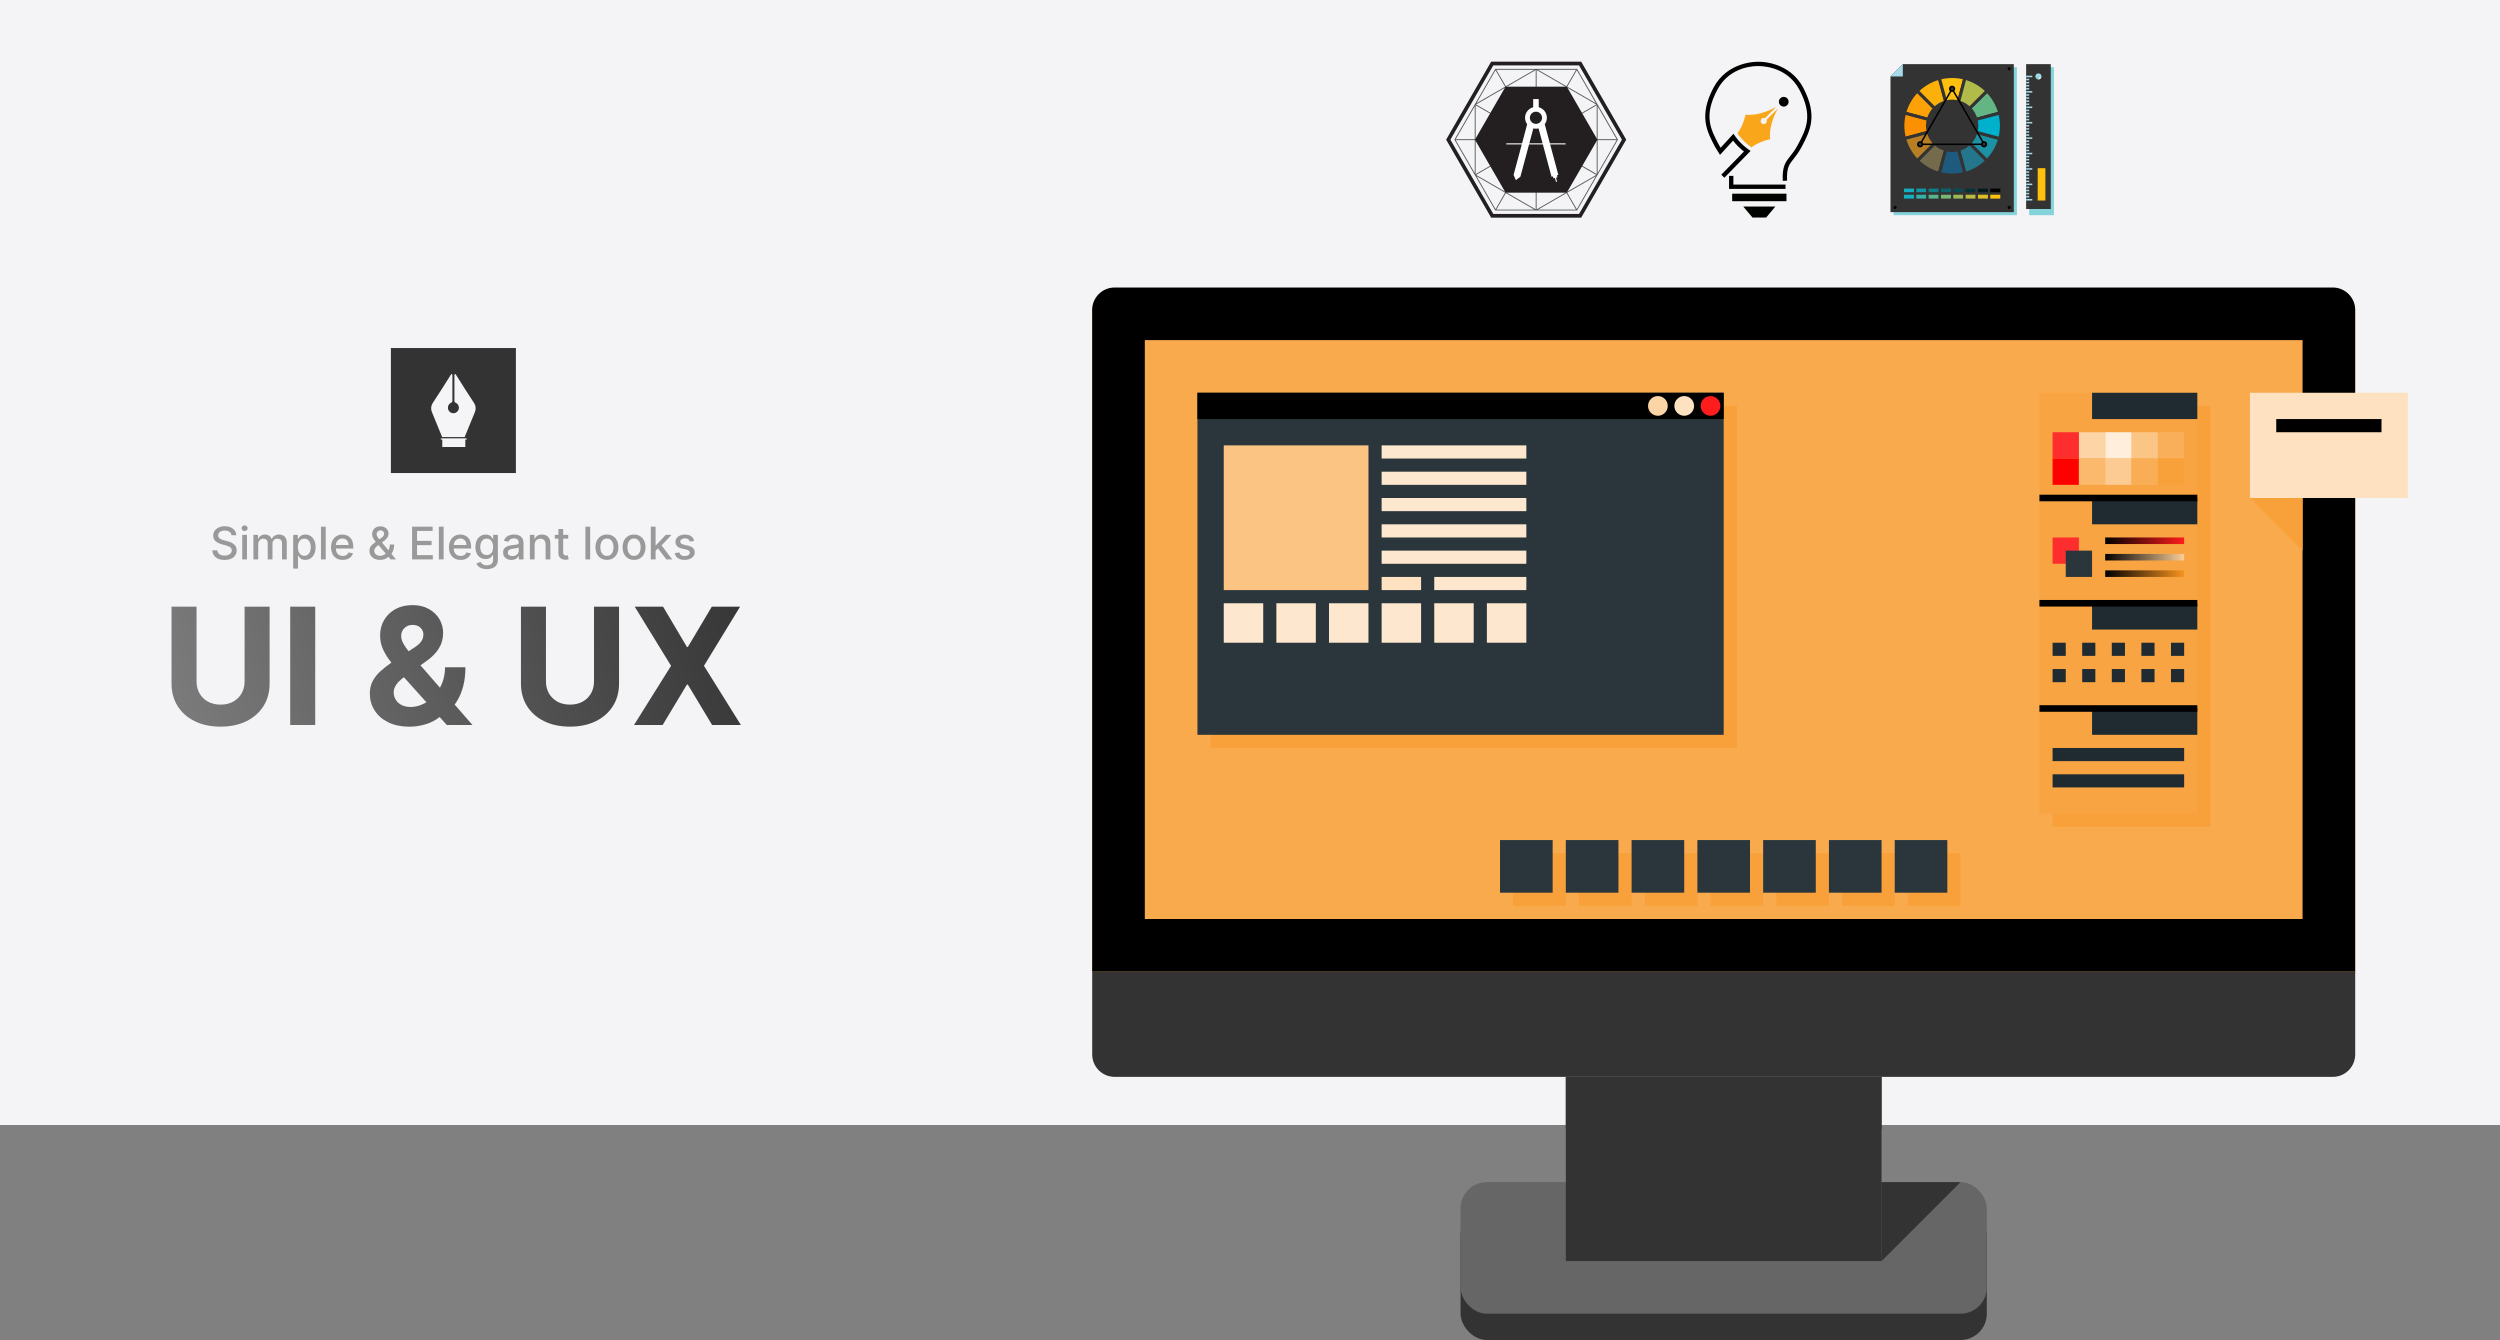 <?xml version="1.0" encoding="UTF-8"?>
<svg xmlns="http://www.w3.org/2000/svg" xmlns:xlink="http://www.w3.org/1999/xlink" viewBox="0 0 2000 1072">
  <rect x="0" y="0" width="2000" height="1072" fill="#808080" stroke="none"/>
  <defs>
    <style>
      .cls-1, .cls-2, .cls-3 {
        fill: none;
      }

      .cls-4 {
        fill: url(#linear-gradient);
      }

      .cls-5 {
        clip-path: url(#clippath);
      }

      .cls-6 {
        fill: #f8a13b;
      }

      .cls-7 {
        fill: #f8a442;
      }

      .cls-8 {
        fill: #f8a039;
      }

      .cls-9 {
        fill: #faa61a;
      }

      .cls-10 {
        fill: #fab96d;
      }

      .cls-11 {
        fill: #f9af59;
      }

      .cls-12 {
        fill: #f9ae56;
      }

      .cls-13 {
        fill: #f9aa4d;
      }

      .cls-14 {
        fill: #03191b;
      }

      .cls-15 {
        fill: #000200;
      }

      .cls-16 {
        fill: #f4f4f6;
      }

      .cls-17 {
        fill: #f79829;
      }

      .cls-18 {
        fill: #f5f5f7;
      }

      .cls-19 {
        fill: #fff;
      }

      .cls-20 {
        fill: #fcd4a5;
      }

      .cls-21 {
        fill: #fcd5a7;
      }

      .cls-22 {
        fill: #feeedb;
      }

      .cls-23 {
        fill: red;
      }

      .cls-24 {
        fill: #fbc483;
      }

      .cls-25 {
        fill: #fbc586;
      }

      .cls-26 {
        fill: #ff1c1c;
      }

      .cls-27, .cls-28 {
        fill: #fdc00f;
      }

      .cls-29 {
        fill: #ff2e2e;
      }

      .cls-30 {
        fill: #fde7ce;
      }

      .cls-31 {
        fill: #fbcb93;
      }

      .cls-32 {
        fill: #fde1c0;
      }

      .cls-33 {
        fill: #999;
      }

      .cls-34 {
        fill: #666;
      }

      .cls-35 {
        fill: #babb41;
      }

      .cls-36 {
        fill: #333;
      }

      .cls-37 {
        fill: #a6dae8;
      }

      .cls-38 {
        fill: #dcbe28;
      }

      .cls-39, .cls-40 {
        fill: #14b0bf;
      }

      .cls-41 {
        fill: #1f2b31;
      }

      .cls-42 {
        fill: #1197a4;
      }

      .cls-43 {
        fill: #231f20;
      }

      .cls-44 {
        fill: #063237;
      }

      .cls-45 {
        fill: #0e7e88;
      }

      .cls-46 {
        fill: #35b2a6;
      }

      .cls-47 {
        fill: #094b52;
      }

      .cls-48 {
        fill: #0b656d;
      }

      .cls-49 {
        fill: #99b95a;
      }

      .cls-50 {
        fill: #2a363b;
      }

      .cls-51 {
        fill: #58595b;
      }

      .cls-52 {
        fill: #57b58d;
      }

      .cls-53 {
        fill: #78b774;
      }

      .cls-54 {
        fill: #63b583;
      }

      .cls-54, .cls-55, .cls-56, .cls-57, .cls-58, .cls-59, .cls-60, .cls-61, .cls-28, .cls-62, .cls-63, .cls-64 {
        stroke: #333;
        stroke-linecap: round;
        stroke-linejoin: round;
        stroke-width: 2.47px;
      }

      .cls-55 {
        fill: #24768c;
      }

      .cls-56 {
        fill: #1c93a5;
      }

      .cls-57 {
        fill: #1e597e;
      }

      .cls-58 {
        fill: #736b4b;
      }

      .cls-59 {
        fill: #b77e26;
      }

      .cls-60 {
        fill: #fcb10a;
      }

      .cls-61 {
        fill: #fca106;
      }

      .cls-62 {
        fill: #b0bb49;
      }

      .cls-63 {
        fill: #00b1cd;
      }

      .cls-40 {
        mix-blend-mode: multiply;
        opacity: .5;
      }

      .cls-2 {
        stroke-width: 5.26px;
      }

      .cls-2, .cls-3 {
        stroke: #000;
        stroke-miterlimit: 10;
      }

      .cls-65 {
        fill: url(#linear-gradient-3);
      }

      .cls-66 {
        fill: url(#linear-gradient-4);
      }

      .cls-67 {
        fill: url(#linear-gradient-2);
      }

      .cls-3 {
        stroke-width: 1.23px;
      }

      .cls-68 {
        isolation: isolate;
      }

      .cls-64 {
        fill: #fb9101;
      }
    </style>
    <linearGradient id="linear-gradient" x1="1684.17" y1="432.61" x2="1747.32" y2="432.61" gradientUnits="userSpaceOnUse">
      <stop offset="0" stop-color="#000"/>
      <stop offset="1" stop-color="#ff1c1c"/>
    </linearGradient>
    <linearGradient id="linear-gradient-2" x1="1684.17" y1="445.76" x2="1747.32" y2="445.76" gradientUnits="userSpaceOnUse">
      <stop offset="0" stop-color="#000"/>
      <stop offset="1" stop-color="#fbcd98"/>
    </linearGradient>
    <linearGradient id="linear-gradient-3" x1="1684.17" y1="458.92" x2="1747.32" y2="458.92" gradientUnits="userSpaceOnUse">
      <stop offset="0" stop-color="#000"/>
      <stop offset="1" stop-color="#f7931e"/>
    </linearGradient>
    <clipPath id="clippath">
      <path class="cls-1" d="m195.69,485.32h20.01v61.47c0,6.9-1.64,12.94-4.92,18.12-3.28,5.18-7.87,9.21-13.75,12.09-5.88,2.88-12.74,4.32-20.57,4.32s-14.73-1.44-20.61-4.32c-5.88-2.88-10.46-6.91-13.73-12.09-3.27-5.18-4.9-11.21-4.9-18.12v-61.47h20.01v59.76c0,3.6.79,6.81,2.38,9.61,1.59,2.8,3.83,5.01,6.72,6.61,2.9,1.6,6.27,2.4,10.12,2.4s7.26-.8,10.14-2.4c2.88-1.6,5.11-3.81,6.7-6.61,1.59-2.8,2.38-6.01,2.38-9.61v-59.76Zm56.48,0v94.66h-20.01v-94.66h20.01Zm75.34,96.04c-6.53,0-12.17-1.17-16.92-3.51-4.75-2.34-8.39-5.52-10.93-9.54-2.54-4.02-3.81-8.51-3.81-13.47,0-3.7.74-6.98,2.22-9.84,1.48-2.87,3.54-5.51,6.19-7.93,2.65-2.42,5.73-4.83,9.24-7.23l18.35-12.06c2.37-1.51,4.11-3.1,5.22-4.78,1.11-1.68,1.66-3.5,1.66-5.48s-.75-3.62-2.26-5.22c-1.51-1.6-3.65-2.39-6.42-2.36-1.85,0-3.45.41-4.81,1.22-1.36.82-2.41,1.88-3.17,3.19-.76,1.31-1.13,2.77-1.13,4.37,0,1.97.55,3.97,1.66,6.01,1.11,2.03,2.59,4.18,4.44,6.45s3.87,4.71,6.05,7.33l44.88,51.49h-20.52l-37.44-41.69c-2.46-2.8-4.92-5.74-7.37-8.8-2.45-3.07-4.49-6.33-6.12-9.8-1.63-3.47-2.45-7.23-2.45-11.3,0-4.59,1.07-8.72,3.21-12.39,2.14-3.67,5.15-6.57,9.04-8.71,3.88-2.14,8.41-3.21,13.59-3.21s9.42,1.02,13.1,3.07c3.68,2.05,6.52,4.76,8.5,8.13s2.98,7.08,2.98,11.12c0,4.47-1.1,8.51-3.3,12.13-2.2,3.62-5.29,6.86-9.27,9.73l-19.32,13.91c-2.62,1.91-4.55,3.86-5.8,5.85s-1.87,3.89-1.87,5.71c0,2.25.55,4.27,1.66,6.05s2.68,3.2,4.71,4.23c2.03,1.03,4.42,1.55,7.16,1.55,3.33,0,6.62-.76,9.87-2.29,3.25-1.53,6.21-3.7,8.87-6.52,2.67-2.82,4.8-6.17,6.4-10.05,1.6-3.88,2.4-8.18,2.4-12.89h16.32c0,5.79-.63,11.01-1.9,15.64-1.26,4.64-3.02,8.67-5.27,12.11-2.25,3.44-4.82,6.25-7.72,8.43-.92.59-1.82,1.14-2.68,1.66-.86.52-1.76,1.08-2.68,1.66-3.51,2.83-7.43,4.88-11.76,6.15-4.33,1.26-8.6,1.9-12.83,1.9Zm147.71-96.04h20.01v61.47c0,6.9-1.64,12.94-4.92,18.12-3.28,5.18-7.87,9.21-13.75,12.09-5.88,2.88-12.74,4.32-20.57,4.32s-14.73-1.44-20.61-4.32c-5.88-2.88-10.46-6.91-13.73-12.09-3.27-5.18-4.9-11.21-4.9-18.12v-61.47h20.01v59.76c0,3.6.79,6.81,2.38,9.61,1.59,2.8,3.83,5.01,6.72,6.61,2.9,1.6,6.27,2.4,10.12,2.4s7.26-.8,10.14-2.4c2.88-1.6,5.11-3.81,6.7-6.61,1.59-2.8,2.38-6.01,2.38-9.61v-59.76Zm55.23,0l19.09,32.26h.74l19.18-32.26h22.6l-28.89,47.33,29.53,47.33h-23.02l-19.41-32.31h-.74l-19.41,32.31h-22.92l29.63-47.33-29.07-47.33h22.69Z"/>
    </clipPath>
    <linearGradient id="linear-gradient-4" x1="80.75" y1="617.27" x2="721.5" y2="445.58" gradientUnits="userSpaceOnUse">
      <stop offset="0" stop-color="#858585"/>
      <stop offset="1" stop-color="#232323"/>
    </linearGradient>
  </defs>
  <g class="cls-68">
    <g id="Layer_2" data-name="Layer 2">
      <g id="Layer_1-2" data-name="Layer 1">
        <g>
          <rect class="cls-16" width="2000" height="900"/>
          <g>
            <rect class="cls-36" x="1168.45" y="966.75" width="421" height="105.25" rx="21.05" ry="21.05"/>
            <rect class="cls-34" x="1168.45" y="945.7" width="421" height="105.25" rx="21.05" ry="21.05"/>
            <path class="cls-17" d="m1884.15,777.81h-1010.4V248.47c0-9.92,8.04-17.96,17.96-17.96h974.47c9.92,0,17.96,8.04,17.96,17.96v529.34Z"/>
            <path d="m1842.05,230.51c7.68,0,14.85,2.09,21.05,5.68v99.57h-21.05v-105.25Z"/>
            <rect x="1821" y="230.51" width="10.52" height="42.1"/>
            <path class="cls-13" d="m915.85,230.51c-7.68,0-14.85,2.09-21.05,5.68v99.57h21.05v-105.25Z"/>
            <path d="m1884.15,777.3h-1010.4V247.96c0-9.92,8.04-17.96,17.96-17.96h974.47c9.92,0,17.96,8.04,17.96,17.96v529.34Z"/>
            <path class="cls-36" d="m1866.19,861.5h-974.47c-9.92,0-17.96-8.04-17.96-17.96v-66.24h1010.4v66.24c0,9.92-8.04,17.96-17.96,17.96Z"/>
            <rect class="cls-13" x="915.85" y="272.1" width="926.2" height="463.1"/>
            <rect class="cls-8" x="968.48" y="324.73" width="421" height="273.65"/>
            <rect class="cls-8" x="1526.3" y="682.58" width="42.1" height="42.1"/>
            <rect class="cls-8" x="1210.55" y="682.58" width="42.1" height="42.1"/>
            <rect class="cls-8" x="1263.17" y="682.58" width="42.1" height="42.1"/>
            <rect class="cls-8" x="1315.8" y="682.58" width="42.1" height="42.1"/>
            <rect class="cls-8" x="1368.42" y="682.58" width="42.1" height="42.1"/>
            <rect class="cls-8" x="1421.05" y="682.58" width="42.1" height="42.1"/>
            <rect class="cls-8" x="1473.67" y="682.58" width="42.1" height="42.1"/>
            <rect class="cls-8" x="1642.07" y="324.73" width="126.3" height="336.8"/>
            <rect class="cls-36" x="1252.65" y="861.5" width="252.6" height="147.35"/>
            <rect class="cls-36" x="1252.65" y="861.5" width="252.6" height="42.1"/>
            <polygon class="cls-36" points="1505.25 1008.85 1505.25 945.7 1568.4 945.7 1505.25 1008.85"/>
            <circle class="cls-36" cx="1378.95" cy="819.4" r="10.53" transform="translate(-87.13 1470.2) rotate(-54.66)"/>
            <polygon class="cls-8" points="1799.95 398.4 1842.05 440.5 1842.05 356.3 1799.95 314.2 1799.95 398.4"/>
            <rect class="cls-32" x="1799.95" y="314.2" width="126.3" height="84.2"/>
            <rect class="cls-50" x="1515.77" y="672.05" width="42.1" height="42.1"/>
            <rect class="cls-50" x="1200.02" y="672.05" width="42.1" height="42.1"/>
            <rect class="cls-50" x="1252.65" y="672.05" width="42.1" height="42.1"/>
            <rect class="cls-50" x="1305.27" y="672.05" width="42.1" height="42.1"/>
            <rect class="cls-50" x="1357.9" y="672.05" width="42.1" height="42.1"/>
            <rect class="cls-50" x="1410.52" y="672.05" width="42.1" height="42.1"/>
            <rect class="cls-50" x="1463.15" y="672.05" width="42.1" height="42.1"/>
            <rect class="cls-50" x="957.95" y="314.2" width="421" height="273.65"/>
            <rect x="957.95" y="314.2" width="421" height="21.05"/>
            <circle class="cls-26" cx="1368.42" cy="324.73" r="7.89"/>
            <circle class="cls-32" cx="1347.37" cy="324.73" r="7.89"/>
            <circle class="cls-21" cx="1326.32" cy="324.73" r="7.89"/>
            <rect class="cls-24" x="979" y="356.3" width="115.77" height="115.78"/>
            <rect class="cls-30" x="979" y="482.6" width="31.58" height="31.58"/>
            <rect class="cls-30" x="1021.1" y="482.6" width="31.57" height="31.58"/>
            <rect class="cls-30" x="1063.2" y="482.6" width="31.57" height="31.58"/>
            <rect class="cls-30" x="1105.3" y="482.6" width="31.57" height="31.58"/>
            <rect class="cls-30" x="1147.4" y="482.6" width="31.57" height="31.58"/>
            <rect class="cls-30" x="1189.5" y="482.6" width="31.57" height="31.58"/>
            <rect class="cls-30" x="1105.3" y="356.3" width="115.77" height="10.53"/>
            <rect class="cls-30" x="1105.3" y="377.35" width="115.77" height="10.53"/>
            <rect class="cls-30" x="1105.3" y="398.4" width="115.77" height="10.53"/>
            <rect class="cls-30" x="1105.3" y="419.45" width="115.77" height="10.53"/>
            <rect class="cls-30" x="1105.3" y="440.5" width="115.77" height="10.53"/>
            <rect class="cls-30" x="1147.4" y="461.55" width="73.67" height="10.53"/>
            <rect class="cls-32" x="1105.3" y="461.55" width="31.57" height="10.53"/>
            <rect class="cls-7" x="1631.55" y="314.2" width="126.3" height="84.2"/>
            <rect class="cls-7" x="1631.55" y="398.4" width="126.3" height="84.2"/>
            <rect class="cls-7" x="1631.55" y="482.6" width="126.3" height="84.2"/>
            <rect class="cls-7" x="1631.55" y="566.8" width="126.3" height="84.2"/>
            <rect class="cls-41" x="1673.65" y="314.2" width="84.2" height="21.05"/>
            <rect class="cls-41" x="1673.65" y="398.4" width="84.2" height="21.05"/>
            <rect class="cls-41" x="1673.65" y="482.6" width="84.2" height="21.05"/>
            <rect class="cls-41" x="1673.65" y="566.8" width="84.2" height="21.05"/>
            <line class="cls-2" x1="1631.55" y1="398.4" x2="1757.85" y2="398.4"/>
            <line class="cls-2" x1="1631.55" y1="482.6" x2="1757.85" y2="482.6"/>
            <line class="cls-2" x1="1631.55" y1="566.8" x2="1757.85" y2="566.8"/>
            <rect class="cls-11" x="1726.27" y="345.78" width="21.05" height="21.05"/>
            <rect class="cls-25" x="1705.22" y="345.78" width="21.05" height="21.05"/>
            <rect class="cls-22" x="1684.17" y="345.78" width="21.05" height="21.05"/>
            <rect class="cls-20" x="1663.12" y="345.78" width="21.05" height="21.05"/>
            <rect class="cls-29" x="1642.07" y="345.78" width="21.05" height="21.05"/>
            <rect class="cls-29" x="1642.07" y="429.98" width="21.05" height="21.05"/>
            <rect class="cls-23" x="1642.07" y="366.83" width="21.05" height="21.05"/>
            <rect class="cls-50" x="1652.6" y="440.5" width="21.05" height="21.05"/>
            <rect class="cls-10" x="1663.12" y="366.83" width="21.05" height="21.05"/>
            <rect class="cls-31" x="1684.17" y="366.83" width="21.05" height="21.05"/>
            <rect class="cls-12" x="1705.22" y="366.83" width="21.05" height="21.05"/>
            <rect class="cls-6" x="1726.27" y="366.83" width="21.05" height="21.05"/>
            <rect class="cls-4" x="1684.17" y="429.98" width="63.15" height="5.26"/>
            <rect class="cls-67" x="1684.17" y="443.13" width="63.15" height="5.26"/>
            <rect class="cls-65" x="1684.17" y="456.29" width="63.15" height="5.26"/>
            <rect class="cls-41" x="1642.07" y="514.18" width="10.53" height="10.52"/>
            <rect class="cls-41" x="1642.07" y="598.38" width="105.25" height="10.52"/>
            <rect class="cls-41" x="1642.07" y="619.43" width="105.25" height="10.52"/>
            <rect class="cls-41" x="1642.07" y="535.23" width="10.53" height="10.52"/>
            <rect class="cls-41" x="1665.76" y="535.23" width="10.52" height="10.52"/>
            <rect class="cls-41" x="1665.76" y="514.18" width="10.52" height="10.52"/>
            <rect class="cls-41" x="1689.44" y="514.18" width="10.52" height="10.52"/>
            <rect class="cls-41" x="1689.44" y="535.23" width="10.52" height="10.52"/>
            <rect class="cls-41" x="1713.12" y="535.23" width="10.52" height="10.52"/>
            <rect class="cls-41" x="1713.12" y="514.18" width="10.52" height="10.52"/>
            <rect class="cls-41" x="1736.8" y="514.18" width="10.52" height="10.52"/>
            <rect class="cls-41" x="1736.8" y="535.23" width="10.52" height="10.52"/>
            <rect x="1821" y="335.25" width="84.2" height="10.53"/>
          </g>
          <g>
            <g>
              <g>
                <path class="cls-51" d="m1294.36,111.73l-16.26-28.16v-.22l-.19-.11-16.26-28.16h-32.53s-.18-.11-.18-.11l-.2.11h-32.51l-16.25,28.15h-.02s-.18.12-.18.12v.23l-16.25,28.15,16.25,28.15v.23l.2.11,16.25,28.16h32.52s.18.11.18.11l.2-.11h32.52l16.25-28.16h.01s.18-.11.18-.11v-.23l16.26-28.16Zm-64.05-.36l47.06-27.17v27.17h-47.06Zm47.06.73v27.17l-47.07-27.17h47.07Zm-47.43-1.36l23.53-40.76,23.53,13.59-47.06,27.17Zm-.64-.36v-54.35l23.54,13.59-23.54,40.76Zm-.73,0l-23.53-40.76,23.53-13.59v54.34Zm-.63.37l-47.07-27.17,23.53-13.59,23.53,40.76Zm-.37.63h-47.06s0-27.17,0-27.17l47.06,27.17Zm0,.73l-47.07,27.17v-27.17h47.07Zm.37.63l-23.53,40.76-23.53-13.59,47.07-27.17Zm.63.37v54.34l-23.53-13.59,23.53-40.76Zm.73,0l23.54,40.76-23.54,13.59v-54.35Zm.64-.36l47.06,27.17-23.53,13.59-23.53-40.76Zm48.16-.64h15.2l-15.2,26.33v-26.33Zm15.2-.73h-15.2v-26.33l15.2,26.33Zm-39.46-42.02l7.6-13.17,15.2,26.33-22.8-13.17Zm6.97-13.53l-7.6,13.17-22.8-13.17h30.41Zm-56.13,13.16l-7.6-13.16h30.4l-22.8,13.16Zm-8.23-12.8l7.6,13.16-22.8,13.16,15.2-26.33Zm-16.66,55.19h-15.2l15.2-26.33v26.33Zm-15.2.73h15.2v26.33l-15.2-26.33Zm39.46,42.03l-7.6,13.16-15.2-26.33,22.8,13.16Zm-6.97,13.53l7.6-13.16,22.8,13.16h-30.4Zm56.13-13.17l7.6,13.17h-30.41l22.8-13.17Zm8.23,12.8l-7.6-13.17,22.8-13.16-15.2,26.33Z"/>
                <path class="cls-43" d="m1264.96,174.12h-72.04l-36.02-62.39,36.02-62.39h72.04l36.02,62.38-36.02,62.39Zm-70.33-2.96h68.61l34.31-59.43-34.31-59.42h-68.61l-34.31,59.42,34.31,59.42Z"/>
                <polygon class="cls-43" points="1204.45 154.15 1179.95 111.73 1204.45 69.31 1253.44 69.31 1277.93 111.73 1253.44 154.15 1204.45 154.15"/>
              </g>
              <path class="cls-19" d="m1252.48,114.65h-12.6l-4.08-15.25c1.06-1.45,1.7-3.23,1.7-5.17,0-4.05-2.76-7.45-6.51-8.44v-6.56h-4.44v6.56c-3.75.99-6.51,4.39-6.51,8.44,0,1.93.64,3.71,1.7,5.16l-4.09,15.26h-12.6v.89h12.36l-6.54,24.4,1.8,4.16,3.64-2.71,6.93-25.86h11.05l6.93,25.89,1.15-.31.42,1.57,1.15-.31.84,3.13.86-.23-.84-3.13,1.14-.31-.42-1.57,1.15-.31-6.55-24.43h12.36v-.89Zm-23.72-25.29c2.69,0,4.87,2.18,4.87,4.87s-2.18,4.87-4.87,4.87-4.87-2.18-4.87-4.87,2.18-4.87,4.87-4.87Zm-5.29,25.29l3.2-11.95c.67.16,1.36.26,2.09.26s1.42-.1,2.08-.26l3.2,11.95h-10.58Z"/>
            </g>
            <g>
              <g>
                <path d="m1426.21,144.68c-.54-11.58,2.18-15,5.95-19.74,1.83-2.3,3.9-4.9,6.1-9.07,6.82-12.93,12.2-23.14,1.35-43.91-10.43-19.97-32.61-19.09-32.84-19.08h-.08s-.09,0-.09,0c-.92-.04-22.44-.83-32.84,19.08-10.85,20.77-5.47,30.99,1.35,43.91l1.43,2.31,10.21-11.17,1.24,1.77s2.22,3.17,4.93,5.87c2.71,2.71,5.84,4.9,5.87,4.93l1.68,1.17-20.95,21.42-2.48-2.42,18.13-18.54c-1.25-.97-3.03-2.43-4.7-4.1-1.63-1.63-3.07-3.37-4.03-4.61l-10.43,11.41-3.9-6.31c-6.77-12.83-13.11-24.85-1.42-47.24,11.1-21.25,34.38-20.98,35.99-20.94,1.61-.04,24.89-.32,36,20.94,11.69,22.38,5.35,34.41-1.36,47.14-2.35,4.45-4.62,7.31-6.45,9.61-3.54,4.45-5.68,7.14-5.2,17.42l-3.46.16Z"/>
                <polygon points="1428.41 151.12 1383.24 151.12 1383.24 140.71 1386.7 140.71 1386.7 147.66 1428.41 147.66 1428.41 151.12"/>
                <g>
                  <path class="cls-15" d="m1429.75,84.14c-1.52,1.52-3.99,1.52-5.51,0-1.52-1.52-1.52-3.98,0-5.5,1.53-1.52,3.99-1.52,5.51,0,1.52,1.52,1.52,3.98,0,5.5Z"/>
                  <path class="cls-9" d="m1422.21,86.87l-8.96,8.96c.39.91.22,2-.51,2.74-.97.97-2.54.97-3.5,0-.97-.97-.97-2.53,0-3.5.74-.74,1.83-.91,2.74-.51l8.95-8.96c-4.97,2.67-15.2,7.31-24.51,6.1,0,0-1.58,8.47-6.5,14.97,0,0,2.26,3.25,5.12,6.1,2.86,2.86,6.1,5.12,6.1,5.12,6.5-4.92,14.97-6.5,14.97-6.5-1.21-9.31,3.43-19.55,6.1-24.52Z"/>
                </g>
              </g>
              <polygon class="cls-15" points="1412.92 174.05 1401.99 174.05 1394.58 165.2 1420.32 165.2 1412.92 174.05"/>
              <rect class="cls-15" x="1385.73" y="154.94" width="43.44" height="6.02"/>
            </g>
            <g>
              <path class="cls-40" d="m1623.37,53.78v118.37h19.73V53.78h-19.73Zm9.86,12.33c-1.36,0-2.47-1.11-2.47-2.47s1.11-2.47,2.47-2.47,2.47,1.11,2.47,2.47-1.11,2.47-2.47,2.47Z"/>
              <polygon class="cls-40" points="1613.5 172.15 1514.86 172.15 1514.86 63.64 1524.73 53.78 1613.5 53.78 1613.5 172.15"/>
              <polygon class="cls-36" points="1611.04 169.68 1512.39 169.68 1512.39 61.18 1522.26 51.31 1611.04 51.31 1611.04 169.68"/>
              <polygon class="cls-37" points="1512.39 61.18 1522.26 51.31 1522.26 61.18 1512.39 61.18"/>
              <path class="cls-37" d="m1625.83,58.71v9.86h9.86v-9.86h-9.86Zm4.93,7.4c-1.36,0-2.47-1.11-2.47-2.47s1.11-2.47,2.47-2.47,2.47,1.11,2.47,2.47-1.11,2.47-2.47,2.47Z"/>
              <path class="cls-36" d="m1620.9,51.31v115.91h19.73V51.31h-19.73Zm9.86,12.33c-1.36,0-2.47-1.11-2.47-2.47s1.11-2.47,2.47-2.47,2.47,1.11,2.47,2.47-1.11,2.47-2.47,2.47Z"/>
              <g>
                <rect class="cls-37" x="1620.9" y="159.2" width="4.93" height="1.23"/>
                <rect class="cls-37" x="1620.9" y="146.87" width="4.93" height="1.23"/>
                <rect class="cls-37" x="1620.9" y="156.74" width="2.47" height="1.23"/>
                <rect class="cls-37" x="1620.9" y="154.27" width="2.47" height="1.23"/>
                <rect class="cls-37" x="1620.9" y="151.8" width="2.47" height="1.23"/>
                <rect class="cls-37" x="1620.9" y="149.34" width="2.47" height="1.23"/>
                <rect class="cls-37" x="1620.9" y="134.54" width="4.93" height="1.23"/>
                <rect class="cls-37" x="1620.9" y="144.41" width="2.47" height="1.23"/>
                <rect class="cls-37" x="1620.9" y="141.94" width="2.47" height="1.23"/>
                <rect class="cls-37" x="1620.9" y="139.47" width="2.47" height="1.23"/>
                <rect class="cls-37" x="1620.9" y="137.01" width="2.47" height="1.23"/>
                <rect class="cls-37" x="1620.9" y="122.21" width="4.93" height="1.23"/>
                <rect class="cls-37" x="1620.9" y="132.08" width="2.47" height="1.23"/>
                <rect class="cls-37" x="1620.9" y="129.61" width="2.47" height="1.23"/>
                <rect class="cls-37" x="1620.9" y="127.14" width="2.47" height="1.23"/>
                <rect class="cls-37" x="1620.9" y="124.68" width="2.47" height="1.23"/>
                <rect class="cls-37" x="1620.9" y="109.88" width="4.93" height="1.23"/>
                <rect class="cls-37" x="1620.9" y="119.75" width="2.47" height="1.23"/>
                <rect class="cls-37" x="1620.9" y="117.28" width="2.47" height="1.23"/>
                <rect class="cls-37" x="1620.9" y="114.81" width="2.47" height="1.23"/>
                <rect class="cls-37" x="1620.9" y="112.35" width="2.47" height="1.23"/>
                <rect class="cls-37" x="1620.9" y="97.55" width="4.93" height="1.23"/>
                <rect class="cls-37" x="1620.9" y="107.42" width="2.47" height="1.23"/>
                <rect class="cls-37" x="1620.9" y="104.95" width="2.47" height="1.23"/>
                <rect class="cls-37" x="1620.9" y="102.48" width="2.47" height="1.23"/>
                <rect class="cls-37" x="1620.9" y="100.02" width="2.47" height="1.23"/>
                <rect class="cls-37" x="1620.9" y="85.22" width="4.93" height="1.23"/>
                <rect class="cls-37" x="1620.9" y="95.09" width="2.47" height="1.23"/>
                <rect class="cls-37" x="1620.9" y="92.62" width="2.47" height="1.23"/>
                <rect class="cls-37" x="1620.9" y="90.15" width="2.47" height="1.23"/>
                <rect class="cls-37" x="1620.9" y="87.69" width="2.47" height="1.23"/>
                <rect class="cls-37" x="1620.9" y="72.89" width="4.93" height="1.23"/>
                <rect class="cls-37" x="1620.9" y="82.75" width="2.47" height="1.23"/>
                <rect class="cls-37" x="1620.9" y="80.29" width="2.47" height="1.23"/>
                <rect class="cls-37" x="1620.9" y="77.82" width="2.47" height="1.23"/>
                <rect class="cls-37" x="1620.9" y="75.36" width="2.47" height="1.23"/>
                <rect class="cls-37" x="1620.9" y="60.56" width="4.93" height="1.23"/>
                <rect class="cls-37" x="1620.9" y="70.42" width="2.47" height="1.23"/>
                <rect class="cls-37" x="1620.9" y="67.96" width="2.47" height="1.23"/>
                <rect class="cls-37" x="1620.9" y="65.49" width="2.47" height="1.23"/>
                <rect class="cls-37" x="1620.9" y="63.03" width="2.47" height="1.23"/>
              </g>
              <rect class="cls-27" x="1630.15" y="134.54" width="6.17" height="25.89"/>
              <path class="cls-58" d="m1547.78,114.57l-13.96,13.96c4.9,4.89,11.01,8.41,17.69,10.21l5.11-19.06c-3.34-.9-6.39-2.66-8.84-5.1Z"/>
              <path class="cls-55" d="m1566.82,119.69l5.11,19.06c6.94-1.86,12.95-5.47,17.68-10.22l-13.96-13.96c-2.37,2.37-5.36,4.19-8.83,5.12Z"/>
              <path class="cls-56" d="m1575.66,114.57l13.96,13.96c4.89-4.9,8.41-11.01,10.21-17.69l-19.06-5.11c-.9,3.34-2.66,6.39-5.1,8.84Z"/>
              <path class="cls-54" d="m1575.66,86.69c2.37,2.37,4.19,5.36,5.12,8.83l19.06-5.11c-1.86-6.94-5.47-12.95-10.22-17.68l-13.96,13.96Z"/>
              <path class="cls-57" d="m1556.61,119.68l-5.11,19.06c6.48,1.74,13.48,1.87,20.42,0l-5.11-19.06c-3.47.93-6.97.86-10.21-.01Z"/>
              <path class="cls-63" d="m1580.76,105.74l19.06,5.11c1.74-6.48,1.87-13.48,0-20.42l-19.06,5.11c.93,3.47.86,6.97-.01,10.21Z"/>
              <path class="cls-61" d="m1547.78,86.69l-13.96-13.96c-4.89,4.9-8.41,11.01-10.21,17.69l19.06,5.11c.9-3.34,2.66-6.39,5.1-8.84Z"/>
              <path class="cls-60" d="m1556.61,81.58l-5.11-19.06c-6.94,1.86-12.95,5.47-17.68,10.22l13.96,13.96c2.37-2.37,5.36-4.19,8.83-5.12Z"/>
              <path class="cls-28" d="m1566.82,81.59l5.11-19.06c-6.48-1.74-13.48-1.87-20.42,0l5.11,19.06c3.47-.93,6.97-.86,10.21.01Z"/>
              <path class="cls-64" d="m1542.67,95.53l-19.06-5.11c-1.74,6.48-1.87,13.48,0,20.42l19.06-5.11c-.93-3.47-.86-6.97.01-10.21Z"/>
              <path class="cls-59" d="m1542.66,105.74l-19.06,5.11c1.86,6.94,5.47,12.95,10.22,17.68l13.96-13.96c-2.37-2.37-4.19-5.36-5.12-8.83Z"/>
              <path class="cls-62" d="m1575.66,86.69l13.96-13.96c-4.9-4.89-11.01-8.41-17.69-10.21l-5.11,19.06c3.34.9,6.39,2.66,8.84,5.1Z"/>
              <path d="m1606.11,55.01c0,.68.55,1.23,1.23,1.23s1.23-.55,1.23-1.23-.55-1.23-1.23-1.23-1.23.55-1.23,1.23Z"/>
              <path d="m1606.11,165.98c0,.68.55,1.23,1.23,1.23s1.23-.55,1.23-1.23-.55-1.23-1.23-1.23-1.23.55-1.23,1.23Z"/>
              <path d="m1514.86,165.98c0,.68.55,1.23,1.23,1.23s1.23-.55,1.23-1.23-.55-1.23-1.23-1.23-1.23.55-1.23,1.23Z"/>
              <polygon class="cls-3" points="1536.09 115.43 1561.72 71.04 1587.34 115.43 1536.09 115.43"/>
              <circle cx="1561.74" cy="71.04" r="2.47" transform="translate(1102.91 1565.55) rotate(-75.54)"/>
              <path class="cls-36" d="m1561.74,72.27c-.68,0-1.23-.55-1.23-1.23s.55-1.23,1.23-1.23,1.23.55,1.23,1.23-.55,1.23-1.23,1.23Z"/>
              <circle cx="1536.09" cy="115.43" r="2.47"/>
              <path class="cls-36" d="m1536.09,116.66c-.68,0-1.23-.55-1.23-1.23s.55-1.23,1.23-1.23,1.23.55,1.23,1.23-.55,1.23-1.23,1.23Z"/>
              <circle cx="1587.3" cy="115.43" r="2.47" transform="translate(1109.23 1633.42) rotate(-76.68)"/>
              <path class="cls-36" d="m1587.3,116.66c-.68,0-1.23-.55-1.23-1.23s.55-1.23,1.23-1.23,1.23.55,1.23,1.23-.55,1.23-1.23,1.23Z"/>
              <g>
                <g>
                  <rect class="cls-39" x="1522.26" y="149.96" width="9.86" height="4.93"/>
                  <path class="cls-36" d="m1532.12,149.03h-9.86c-.5,0-.92.42-.92.92v4.93c0,.5.42.92.92.92h9.86c.5,0,.92-.42.92-.92v-4.93c0-1.19-1.85-1.19-1.85,0v4.93l.92-.92h-9.86l.92.92v-4.93l-.92.92h9.86c1.19,0,1.19-1.85,0-1.85Z"/>
                </g>
                <g>
                  <rect class="cls-42" x="1532.12" y="149.96" width="9.86" height="4.93"/>
                  <path class="cls-36" d="m1541.99,149.03h-9.86c-.5,0-.92.42-.92.92v4.93c0,.5.42.92.92.92h9.86c.5,0,.92-.42.92-.92v-4.93c0-1.19-1.85-1.19-1.85,0v4.93l.92-.92h-9.86l.92.92v-4.93l-.92.92h9.86c1.19,0,1.19-1.85,0-1.85Z"/>
                </g>
                <g>
                  <rect class="cls-45" x="1541.99" y="149.96" width="9.86" height="4.93"/>
                  <path class="cls-36" d="m1551.85,149.03h-9.86c-.5,0-.92.42-.92.92v4.93c0,.5.42.92.92.92h9.86c.5,0,.92-.42.92-.92v-4.93c0-1.19-1.85-1.19-1.85,0v4.93l.92-.92h-9.86l.92.92v-4.93l-.92.92h9.86c1.19,0,1.19-1.85,0-1.85Z"/>
                </g>
                <g>
                  <rect class="cls-48" x="1551.85" y="149.96" width="9.86" height="4.93"/>
                  <path class="cls-36" d="m1561.72,149.03h-9.86c-.5,0-.92.42-.92.92v4.93c0,.5.42.92.92.92h9.86c.5,0,.92-.42.92-.92v-4.93c0-1.19-1.85-1.19-1.85,0v4.93l.92-.92h-9.86l.92.92v-4.93l-.92.92h9.86c1.19,0,1.19-1.85,0-1.85Z"/>
                </g>
                <g>
                  <rect class="cls-47" x="1561.72" y="149.96" width="9.86" height="4.93"/>
                  <path class="cls-36" d="m1571.58,149.03h-9.86c-.5,0-.92.42-.92.92v4.93c0,.5.42.92.92.92h9.86c.5,0,.92-.42.92-.92v-4.93c0-1.19-1.85-1.19-1.85,0v4.93l.92-.92h-9.86l.92.92v-4.93l-.92.92h9.86c1.19,0,1.19-1.85,0-1.85Z"/>
                </g>
                <g>
                  <rect class="cls-44" x="1571.58" y="149.96" width="9.86" height="4.93"/>
                  <path class="cls-36" d="m1581.44,149.03h-9.86c-.5,0-.92.42-.92.92v4.93c0,.5.42.92.92.92h9.86c.5,0,.92-.42.92-.92v-4.93c0-1.19-1.85-1.19-1.85,0v4.93l.92-.92h-9.86l.92.92v-4.93l-.92.92h9.86c1.19,0,1.19-1.85,0-1.85Z"/>
                </g>
                <g>
                  <rect class="cls-14" x="1581.44" y="149.96" width="9.86" height="4.93"/>
                  <path class="cls-36" d="m1591.31,149.03h-9.86c-.5,0-.92.42-.92.92v4.93c0,.5.42.92.92.92h9.86c.5,0,.92-.42.92-.92v-4.93c0-1.19-1.85-1.19-1.85,0v4.93l.92-.92h-9.86l.92.92v-4.93l-.92.92h9.86c1.19,0,1.19-1.85,0-1.85Z"/>
                </g>
                <g>
                  <rect x="1591.31" y="149.96" width="9.86" height="4.93"/>
                  <path class="cls-36" d="m1601.17,149.03h-9.86c-.5,0-.92.42-.92.92v4.93c0,.5.42.92.92.92h9.86c.5,0,.92-.42.92-.92v-4.93c0-1.19-1.85-1.19-1.85,0v4.93l.92-.92h-9.86l.92.92v-4.93l-.92.92h9.86c1.19,0,1.19-1.85,0-1.85Z"/>
                </g>
              </g>
              <g>
                <g>
                  <rect class="cls-39" x="1522.26" y="154.89" width="9.86" height="4.93"/>
                  <path class="cls-36" d="m1532.12,153.96h-9.86c-.5,0-.92.42-.92.92v4.93c0,.5.42.92.92.92h9.86c.5,0,.92-.42.92-.92v-4.93c0-1.19-1.85-1.19-1.85,0v4.93l.92-.92h-9.86l.92.92v-4.93l-.92.92h9.86c1.19,0,1.19-1.85,0-1.85Z"/>
                </g>
                <g>
                  <rect class="cls-46" x="1532.12" y="154.89" width="9.86" height="4.93"/>
                  <path class="cls-36" d="m1541.99,153.96h-9.86c-.5,0-.92.42-.92.92v4.93c0,.5.42.92.92.92h9.86c.5,0,.92-.42.92-.92v-4.93c0-1.19-1.85-1.19-1.85,0v4.93l.92-.92h-9.86l.92.92v-4.93l-.92.92h9.86c1.19,0,1.19-1.85,0-1.85Z"/>
                </g>
                <g>
                  <rect class="cls-52" x="1541.99" y="154.89" width="9.86" height="4.93"/>
                  <path class="cls-36" d="m1551.85,153.96h-9.86c-.5,0-.92.42-.92.92v4.93c0,.5.42.92.92.92h9.86c.5,0,.92-.42.92-.92v-4.93c0-1.19-1.85-1.19-1.85,0v4.93l.92-.92h-9.86l.92.92v-4.93l-.92.92h9.86c1.19,0,1.19-1.85,0-1.85Z"/>
                </g>
                <g>
                  <rect class="cls-53" x="1551.85" y="154.89" width="9.86" height="4.93"/>
                  <path class="cls-36" d="m1561.72,153.96h-9.86c-.5,0-.92.42-.92.92v4.93c0,.5.42.92.92.92h9.86c.5,0,.92-.42.92-.92v-4.93c0-1.19-1.85-1.19-1.85,0v4.93l.92-.92h-9.86l.92.92v-4.93l-.92.92h9.86c1.19,0,1.19-1.85,0-1.85Z"/>
                </g>
                <g>
                  <rect class="cls-49" x="1561.72" y="154.89" width="9.86" height="4.93"/>
                  <path class="cls-36" d="m1571.58,153.96h-9.86c-.5,0-.92.42-.92.92v4.93c0,.5.42.92.92.92h9.86c.5,0,.92-.42.92-.92v-4.93c0-1.19-1.85-1.19-1.85,0v4.93l.92-.92h-9.86l.92.92v-4.93l-.92.92h9.86c1.19,0,1.19-1.85,0-1.85Z"/>
                </g>
                <g>
                  <rect class="cls-35" x="1571.58" y="154.89" width="9.86" height="4.93"/>
                  <path class="cls-36" d="m1581.44,153.96h-9.86c-.5,0-.92.42-.92.92v4.93c0,.5.42.92.92.92h9.86c.5,0,.92-.42.92-.92v-4.93c0-1.19-1.85-1.19-1.85,0v4.93l.92-.92h-9.86l.92.92v-4.93l-.92.92h9.86c1.19,0,1.19-1.85,0-1.85Z"/>
                </g>
                <g>
                  <rect class="cls-38" x="1581.44" y="154.89" width="9.86" height="4.93"/>
                  <path class="cls-36" d="m1591.31,153.96h-9.86c-.5,0-.92.42-.92.92v4.93c0,.5.42.92.92.92h9.86c.5,0,.92-.42.92-.92v-4.93c0-1.19-1.85-1.19-1.85,0v4.93l.92-.92h-9.86l.92.92v-4.93l-.92.92h9.86c1.19,0,1.19-1.85,0-1.85Z"/>
                </g>
                <g>
                  <rect class="cls-27" x="1591.31" y="154.89" width="9.86" height="4.93"/>
                  <path class="cls-36" d="m1601.17,153.96h-9.86c-.5,0-.92.42-.92.92v4.93c0,.5.42.92.92.92h9.86c.5,0,.92-.42.92-.92v-4.93c0-1.19-1.85-1.19-1.85,0v4.93l.92-.92h-9.86l.92.92v-4.93l-.92.92h9.86c1.19,0,1.19-1.85,0-1.85Z"/>
                </g>
              </g>
            </g>
          </g>
          <g>
            <g class="cls-5">
              <rect class="cls-66" x="93.26" y="398.9" width="615.74" height="265.06"/>
            </g>
            <g>
              <path class="cls-33" d="m185.19,428.22c-.14-1.21-.7-2.15-1.69-2.82s-2.23-1-3.73-1c-1.07,0-2,.17-2.79.5-.78.34-1.39.8-1.82,1.38-.43.58-.65,1.25-.65,1.99,0,.62.15,1.16.44,1.61.29.45.68.83,1.16,1.13s1,.55,1.55.75c.55.2,1.09.37,1.6.49l2.56.67c.84.21,1.69.48,2.57.83.88.35,1.69.81,2.44,1.38s1.36,1.28,1.82,2.12c.46.84.7,1.85.7,3.03,0,1.48-.38,2.8-1.14,3.95-.76,1.15-1.87,2.06-3.31,2.72-1.44.67-3.19,1-5.23,1s-3.66-.31-5.09-.93-2.55-1.51-3.36-2.65c-.81-1.15-1.26-2.51-1.34-4.08h3.96c.08.95.39,1.73.93,2.36.54.63,1.23,1.09,2.08,1.39s1.78.45,2.79.45c1.12,0,2.11-.18,2.98-.53.87-.35,1.56-.85,2.06-1.48.5-.63.75-1.38.75-2.23,0-.78-.22-1.41-.66-1.9-.44-.49-1.03-.9-1.78-1.23-.75-.32-1.59-.61-2.52-.86l-3.09-.84c-2.1-.57-3.76-1.41-4.98-2.52-1.22-1.11-1.83-2.57-1.83-4.4,0-1.51.41-2.83,1.23-3.95.82-1.12,1.93-2,3.32-2.63,1.4-.63,2.97-.94,4.73-.94s3.34.31,4.7.93,2.43,1.48,3.22,2.56c.78,1.09,1.19,2.33,1.23,3.74h-3.81Z"/>
              <path class="cls-33" d="m195.7,424.86c-.67,0-1.23-.22-1.71-.67-.47-.45-.71-.98-.71-1.6s.24-1.17.71-1.62c.47-.45,1.04-.67,1.71-.67s1.23.22,1.71.67c.47.45.71.99.71,1.62s-.24,1.16-.71,1.6c-.47.45-1.04.67-1.71.67Zm-1.93,22.67v-19.64h3.82v19.64h-3.82Z"/>
              <path class="cls-33" d="m202.73,447.52v-19.64h3.67v3.2h.24c.41-1.08,1.08-1.93,2.01-2.54.93-.61,2.04-.91,3.34-.91s2.41.31,3.3.92,1.55,1.46,1.98,2.53h.2c.47-1.05,1.21-1.89,2.24-2.51,1.02-.63,2.24-.94,3.66-.94,1.78,0,3.24.56,4.37,1.67,1.13,1.12,1.69,2.8,1.69,5.05v13.17h-3.82v-12.81c0-1.33-.36-2.29-1.09-2.89-.72-.6-1.59-.89-2.6-.89-1.24,0-2.21.38-2.9,1.14s-1.04,1.74-1.04,2.93v12.52h-3.81v-13.05c0-1.07-.33-1.92-1-2.57-.66-.65-1.53-.97-2.59-.97-.72,0-1.39.19-2,.57-.61.38-1.1.91-1.47,1.58-.37.67-.56,1.45-.56,2.34v12.11h-3.82Z"/>
              <path class="cls-33" d="m234.54,454.89v-27h3.73v3.18h.32c.22-.41.54-.88.96-1.42.42-.54,1-1.01,1.74-1.41.74-.4,1.72-.61,2.94-.61,1.59,0,3,.4,4.24,1.2,1.24.8,2.22,1.96,2.93,3.46.71,1.51,1.07,3.32,1.07,5.45s-.35,3.94-1.06,5.45c-.71,1.51-1.68,2.68-2.92,3.49-1.24.81-2.65,1.22-4.23,1.22-1.19,0-2.17-.2-2.92-.6-.75-.4-1.34-.87-1.77-1.41-.43-.54-.75-1.01-.98-1.43h-.23v10.42h-3.82Zm3.75-17.18c0,1.38.2,2.59.6,3.63s.98,1.85,1.74,2.44c.76.58,1.69.88,2.79.88s2.1-.3,2.86-.91c.77-.61,1.35-1.44,1.75-2.49.4-1.05.59-2.23.59-3.54s-.19-2.46-.58-3.49c-.39-1.03-.97-1.84-1.74-2.44s-1.73-.89-2.88-.89-2.04.29-2.81.86-1.34,1.37-1.73,2.39c-.39,1.02-.59,2.22-.59,3.58Z"/>
              <path class="cls-33" d="m260.58,421.34v26.18h-3.82v-26.18h3.82Z"/>
              <path class="cls-33" d="m274.18,447.92c-1.93,0-3.6-.42-4.99-1.25-1.39-.83-2.47-2-3.22-3.52-.75-1.51-1.13-3.29-1.13-5.32s.38-3.78,1.13-5.32c.75-1.53,1.81-2.73,3.17-3.59,1.36-.86,2.95-1.29,4.78-1.29,1.11,0,2.18.18,3.22.55,1.04.37,1.97.94,2.8,1.73.83.78,1.48,1.8,1.96,3.05.48,1.25.72,2.76.72,4.54v1.35h-15.61v-2.86h11.86c0-1.01-.21-1.9-.61-2.68-.41-.78-.98-1.4-1.72-1.85-.74-.45-1.6-.68-2.59-.68-1.07,0-2.01.26-2.81.79s-1.41,1.21-1.84,2.05c-.43.84-.65,1.75-.65,2.73v2.24c0,1.31.23,2.43.7,3.35.46.92,1.11,1.62,1.95,2.1.83.48,1.81.72,2.93.72.72,0,1.38-.1,1.98-.31s1.11-.52,1.55-.94c.43-.42.77-.93,1-1.55l3.62.65c-.29,1.07-.81,2-1.55,2.79-.75.8-1.68,1.42-2.8,1.85-1.12.44-2.4.66-3.83.66Z"/>
              <path class="cls-33" d="m304.02,447.89c-1.76,0-3.27-.32-4.53-.96-1.27-.64-2.24-1.51-2.92-2.61s-1.02-2.35-1.02-3.75c0-1.07.22-2.01.67-2.84.44-.83,1.06-1.6,1.85-2.31.79-.71,1.71-1.42,2.75-2.13l4.22-2.98c.72-.47,1.27-.97,1.67-1.49.4-.52.6-1.17.6-1.95,0-.61-.26-1.2-.79-1.76-.53-.56-1.24-.84-2.12-.84-.61,0-1.15.15-1.62.45-.46.3-.83.68-1.09,1.14-.26.46-.39.95-.39,1.46,0,.6.16,1.2.49,1.8.33.61.75,1.23,1.27,1.87s1.07,1.31,1.64,2l12.16,14.54h-4.32l-10.06-11.83c-.84-1-1.63-1.94-2.35-2.82-.72-.88-1.31-1.78-1.76-2.68-.45-.91-.67-1.89-.67-2.95,0-1.2.28-2.27.82-3.2.55-.93,1.32-1.66,2.31-2.19.99-.53,2.15-.79,3.48-.79s2.5.26,3.47.79,1.71,1.22,2.24,2.08.79,1.81.79,2.83c0,1.25-.31,2.34-.93,3.29s-1.47,1.82-2.55,2.61l-5.25,3.87c-1.02.75-1.73,1.49-2.13,2.22-.4.73-.6,1.3-.6,1.71,0,.75.19,1.44.58,2.08.39.64.93,1.15,1.64,1.53.7.38,1.53.58,2.47.58s1.92-.21,2.84-.63c.92-.42,1.76-1.03,2.52-1.82.75-.79,1.35-1.74,1.8-2.85s.66-2.35.66-3.72h3.45c0,1.69-.19,3.11-.58,4.28-.38,1.16-.85,2.11-1.39,2.84-.54.73-1.05,1.3-1.53,1.71-.15.14-.3.27-.44.41-.14.14-.28.27-.43.41-.89.89-1.96,1.56-3.21,1.98s-2.5.64-3.71.64Z"/>
              <path class="cls-33" d="m329.68,447.52v-26.18h16.42v3.4h-12.46v7.98h11.61v3.39h-11.61v8.02h12.62v3.4h-16.57Z"/>
              <path class="cls-33" d="m354.9,421.34v26.18h-3.82v-26.18h3.82Z"/>
              <path class="cls-33" d="m368.5,447.92c-1.94,0-3.6-.42-4.99-1.25-1.39-.83-2.47-2-3.22-3.52-.75-1.51-1.13-3.29-1.13-5.32s.38-3.78,1.13-5.32c.75-1.53,1.81-2.73,3.17-3.59,1.36-.86,2.95-1.29,4.77-1.29,1.11,0,2.18.18,3.22.55,1.04.37,1.97.94,2.8,1.73.83.78,1.48,1.8,1.96,3.05.48,1.25.71,2.76.71,4.54v1.35h-15.61v-2.86h11.86c0-1.01-.2-1.9-.61-2.68-.41-.78-.98-1.4-1.72-1.85-.74-.45-1.6-.68-2.59-.68-1.07,0-2.01.26-2.8.79-.8.52-1.41,1.21-1.84,2.05-.43.84-.65,1.75-.65,2.73v2.24c0,1.31.23,2.43.7,3.35.46.92,1.12,1.62,1.95,2.1s1.81.72,2.93.72c.72,0,1.39-.1,1.98-.31.6-.21,1.11-.52,1.55-.94.43-.42.77-.93,1-1.55l3.62.65c-.29,1.07-.81,2-1.55,2.79-.75.8-1.68,1.42-2.8,1.85-1.12.44-2.4.66-3.83.66Z"/>
              <path class="cls-33" d="m389.42,455.29c-1.56,0-2.9-.2-4.02-.61s-2.03-.95-2.74-1.62c-.71-.67-1.24-1.41-1.58-2.21l3.29-1.36c.23.38.54.77.93,1.2.39.42.92.78,1.58,1.08.67.3,1.53.45,2.59.45,1.45,0,2.65-.35,3.59-1.05.95-.7,1.42-1.82,1.42-3.36v-3.86h-.24c-.23.42-.56.88-.99,1.39-.43.51-1.02.96-1.77,1.33-.75.38-1.73.56-2.93.56-1.55,0-2.95-.36-4.19-1.09-1.24-.73-2.22-1.81-2.94-3.23s-1.08-3.19-1.08-5.27.36-3.88,1.07-5.37c.71-1.49,1.69-2.63,2.93-3.43s2.65-1.2,4.23-1.2c1.22,0,2.2.2,2.95.61.75.41,1.34.88,1.76,1.41s.75,1.01.98,1.42h.28v-3.18h3.75v20.07c0,1.69-.39,3.07-1.18,4.16-.78,1.08-1.84,1.88-3.18,2.4-1.33.52-2.84.78-4.51.78Zm-.04-11.24c1.1,0,2.03-.26,2.79-.77.76-.52,1.34-1.26,1.74-2.22.4-.97.59-2.13.59-3.48s-.2-2.48-.59-3.49c-.39-1-.97-1.79-1.73-2.36-.76-.57-1.7-.85-2.81-.85s-2.11.3-2.88.89c-.77.59-1.34,1.4-1.73,2.41-.39,1.01-.58,2.15-.58,3.4s.2,2.42.59,3.39c.39.97.97,1.73,1.75,2.28.77.54,1.72.82,2.86.82Z"/>
              <path class="cls-33" d="m409.12,447.96c-1.25,0-2.37-.23-3.38-.7-1.01-.46-1.8-1.14-2.38-2.03-.58-.89-.88-1.97-.88-3.26,0-1.11.21-2.02.64-2.74s1-1.28,1.73-1.7c.72-.42,1.53-.73,2.43-.95.89-.21,1.81-.38,2.74-.49,1.18-.14,2.13-.25,2.86-.34s1.27-.24,1.6-.44c.33-.2.5-.54.5-1v-.09c0-1.12-.31-1.98-.94-2.6s-1.56-.92-2.79-.92-2.3.28-3.04.85c-.74.57-1.25,1.2-1.53,1.89l-3.59-.82c.43-1.19,1.05-2.16,1.87-2.9s1.77-1.27,2.84-1.61c1.07-.34,2.2-.5,3.39-.5.78,0,1.62.09,2.5.27.88.18,1.71.52,2.48,1,.77.49,1.4,1.18,1.9,2.08s.74,2.06.74,3.5v13.04h-3.73v-2.68h-.15c-.25.49-.62.98-1.11,1.46-.49.48-1.13.87-1.91,1.19-.78.32-1.7.47-2.79.47Zm.83-3.07c1.06,0,1.96-.21,2.72-.63s1.33-.97,1.73-1.64c.4-.68.59-1.4.59-2.18v-2.53c-.14.14-.4.26-.79.38s-.83.21-1.32.29-.98.15-1.44.22c-.47.06-.86.12-1.18.16-.74.09-1.42.25-2.03.47-.61.22-1.1.54-1.46.95s-.54.96-.54,1.64c0,.95.35,1.66,1.05,2.14s1.59.72,2.67.72Z"/>
              <path class="cls-33" d="m427.72,435.86v11.66h-3.82v-19.64h3.67v3.2h.24c.45-1.04,1.16-1.88,2.13-2.51.97-.63,2.19-.95,3.66-.95,1.34,0,2.51.28,3.52.84s1.79,1.39,2.34,2.49c.55,1.1.83,2.46.83,4.08v12.49h-3.82v-12.03c0-1.42-.37-2.54-1.11-3.34-.74-.81-1.76-1.21-3.06-1.21-.89,0-1.67.19-2.36.58-.69.38-1.23.94-1.62,1.68-.4.74-.59,1.62-.59,2.67Z"/>
              <path class="cls-33" d="m454.57,427.89v3.07h-10.73v-3.07h10.73Zm-7.85-4.7h3.82v18.58c0,.74.11,1.3.33,1.67.22.37.51.62.86.75.35.13.74.2,1.16.2.31,0,.58-.02.81-.06.23-.04.41-.08.54-.1l.69,3.16c-.22.08-.54.17-.95.26-.41.09-.92.14-1.53.15-1.01.02-1.94-.16-2.81-.54s-1.57-.95-2.11-1.74-.81-1.77-.81-2.95v-19.37Z"/>
              <path class="cls-33" d="m472.14,421.34v26.18h-3.82v-26.18h3.82Z"/>
              <path class="cls-33" d="m485.55,447.92c-1.84,0-3.45-.42-4.82-1.27-1.37-.84-2.44-2.02-3.2-3.54-.76-1.52-1.14-3.29-1.14-5.32s.38-3.82,1.14-5.34,1.82-2.71,3.2-3.55c1.37-.84,2.98-1.27,4.82-1.27s3.45.42,4.82,1.27c1.37.84,2.44,2.03,3.2,3.55s1.14,3.31,1.14,5.34-.38,3.8-1.14,5.32c-.76,1.52-1.82,2.7-3.2,3.54-1.37.84-2.98,1.27-4.82,1.27Zm.01-3.21c1.19,0,2.18-.32,2.97-.95.78-.63,1.37-1.47,1.74-2.52.38-1.05.57-2.2.57-3.46s-.19-2.41-.57-3.46-.96-1.9-1.74-2.54c-.79-.64-1.77-.96-2.97-.96s-2.2.32-2.98.96c-.79.64-1.37,1.49-1.75,2.54s-.57,2.21-.57,3.46.19,2.42.57,3.46c.38,1.05.96,1.89,1.75,2.52.79.63,1.78.95,2.98.95Z"/>
              <path class="cls-33" d="m507.23,447.92c-1.84,0-3.45-.42-4.82-1.27-1.37-.84-2.44-2.02-3.2-3.54-.76-1.52-1.14-3.29-1.14-5.32s.38-3.82,1.14-5.34c.76-1.53,1.82-2.71,3.2-3.55,1.37-.84,2.98-1.27,4.82-1.27s3.45.42,4.82,1.27c1.37.84,2.44,2.03,3.2,3.55.76,1.53,1.14,3.31,1.14,5.34s-.38,3.8-1.14,5.32c-.76,1.52-1.82,2.7-3.2,3.54-1.37.84-2.98,1.27-4.82,1.27Zm.01-3.21c1.19,0,2.18-.32,2.97-.95.78-.63,1.37-1.47,1.75-2.52.38-1.05.57-2.2.57-3.46s-.19-2.41-.57-3.46-.96-1.9-1.75-2.54c-.78-.64-1.77-.96-2.97-.96s-2.2.32-2.99.96c-.79.64-1.37,1.49-1.75,2.54-.38,1.05-.57,2.21-.57,3.46s.19,2.42.57,3.46c.38,1.05.96,1.89,1.75,2.52.79.63,1.78.95,2.99.95Z"/>
              <path class="cls-33" d="m520.65,447.52v-26.18h3.82v26.18h-3.82Zm3.52-6.66l-.03-4.67h.67l7.82-8.31h4.58l-8.92,9.46h-.6l-3.52,3.52Zm8.88,6.66l-7.03-9.33,2.63-2.67,9.09,12h-4.69Z"/>
              <path class="cls-33" d="m555.39,432.68l-3.46.61c-.14-.44-.37-.87-.68-1.27-.31-.4-.73-.73-1.26-.98-.53-.26-1.19-.38-1.98-.38-1.08,0-1.99.24-2.71.72s-1.09,1.1-1.09,1.86c0,.66.24,1.19.73,1.59.49.4,1.27.73,2.35.98l3.12.72c1.81.42,3.15,1.06,4.04,1.93.89.87,1.33,2,1.33,3.39,0,1.18-.34,2.22-1.02,3.14-.68.92-1.62,1.63-2.83,2.15-1.21.52-2.6.78-4.19.78-2.2,0-3.99-.47-5.38-1.41-1.39-.94-2.24-2.28-2.56-4.02l3.7-.56c.23.96.7,1.69,1.42,2.18.72.49,1.65.74,2.8.74,1.25,0,2.25-.26,3-.79s1.12-1.17,1.12-1.92c0-.61-.23-1.13-.68-1.55-.46-.42-1.15-.73-2.09-.95l-3.32-.73c-1.83-.42-3.19-1.08-4.06-1.99-.87-.91-1.31-2.07-1.31-3.46,0-1.16.32-2.17.97-3.04s1.54-1.55,2.68-2.04c1.14-.49,2.45-.73,3.92-.73,2.12,0,3.79.46,5.01,1.37s2.02,2.14,2.42,3.67Z"/>
            </g>
            <g>
              <rect class="cls-36" x="312.72" y="278.43" width="100" height="100"/>
              <g>
                <g>
                  <rect class="cls-18" x="353.82" y="350.95" width="18.44" height="6.65"/>
                  <path class="cls-18" d="m372.32,311.73l-7.88-12.47h-.21c-.38,0-.69.31-.69.69v20.76c0,.63.39,1.18.96,1.43,1.54.68,2.62,2.22,2.63,4.02,0,2.32-1.85,4.29-4.16,4.41-2.54.14-4.65-1.89-4.65-4.4,0-1.8,1.08-3.35,2.63-4.03.58-.25.96-.81.96-1.44v-20.75c0-.38-.31-.69-.69-.69h-.21l-7.88,12.47-6.99,10.77c-1.36,2.1-1.61,4.73-.66,7.04l8.24,20.11h18.01l8.24-20.11c.95-2.31.7-4.94-.66-7.04l-6.99-10.77Z"/>
                </g>
                <path class="cls-18" d="m373.04,351.67h-20.05c-.25,0-.46-.2-.46-.46h0c0-.25.2-.46.46-.46h20.05c.25,0,.46.2.46.46h0c0,.25-.2.46-.46.46Z"/>
              </g>
            </g>
          </g>
        </g>
      </g>
    </g>
  </g>
</svg>